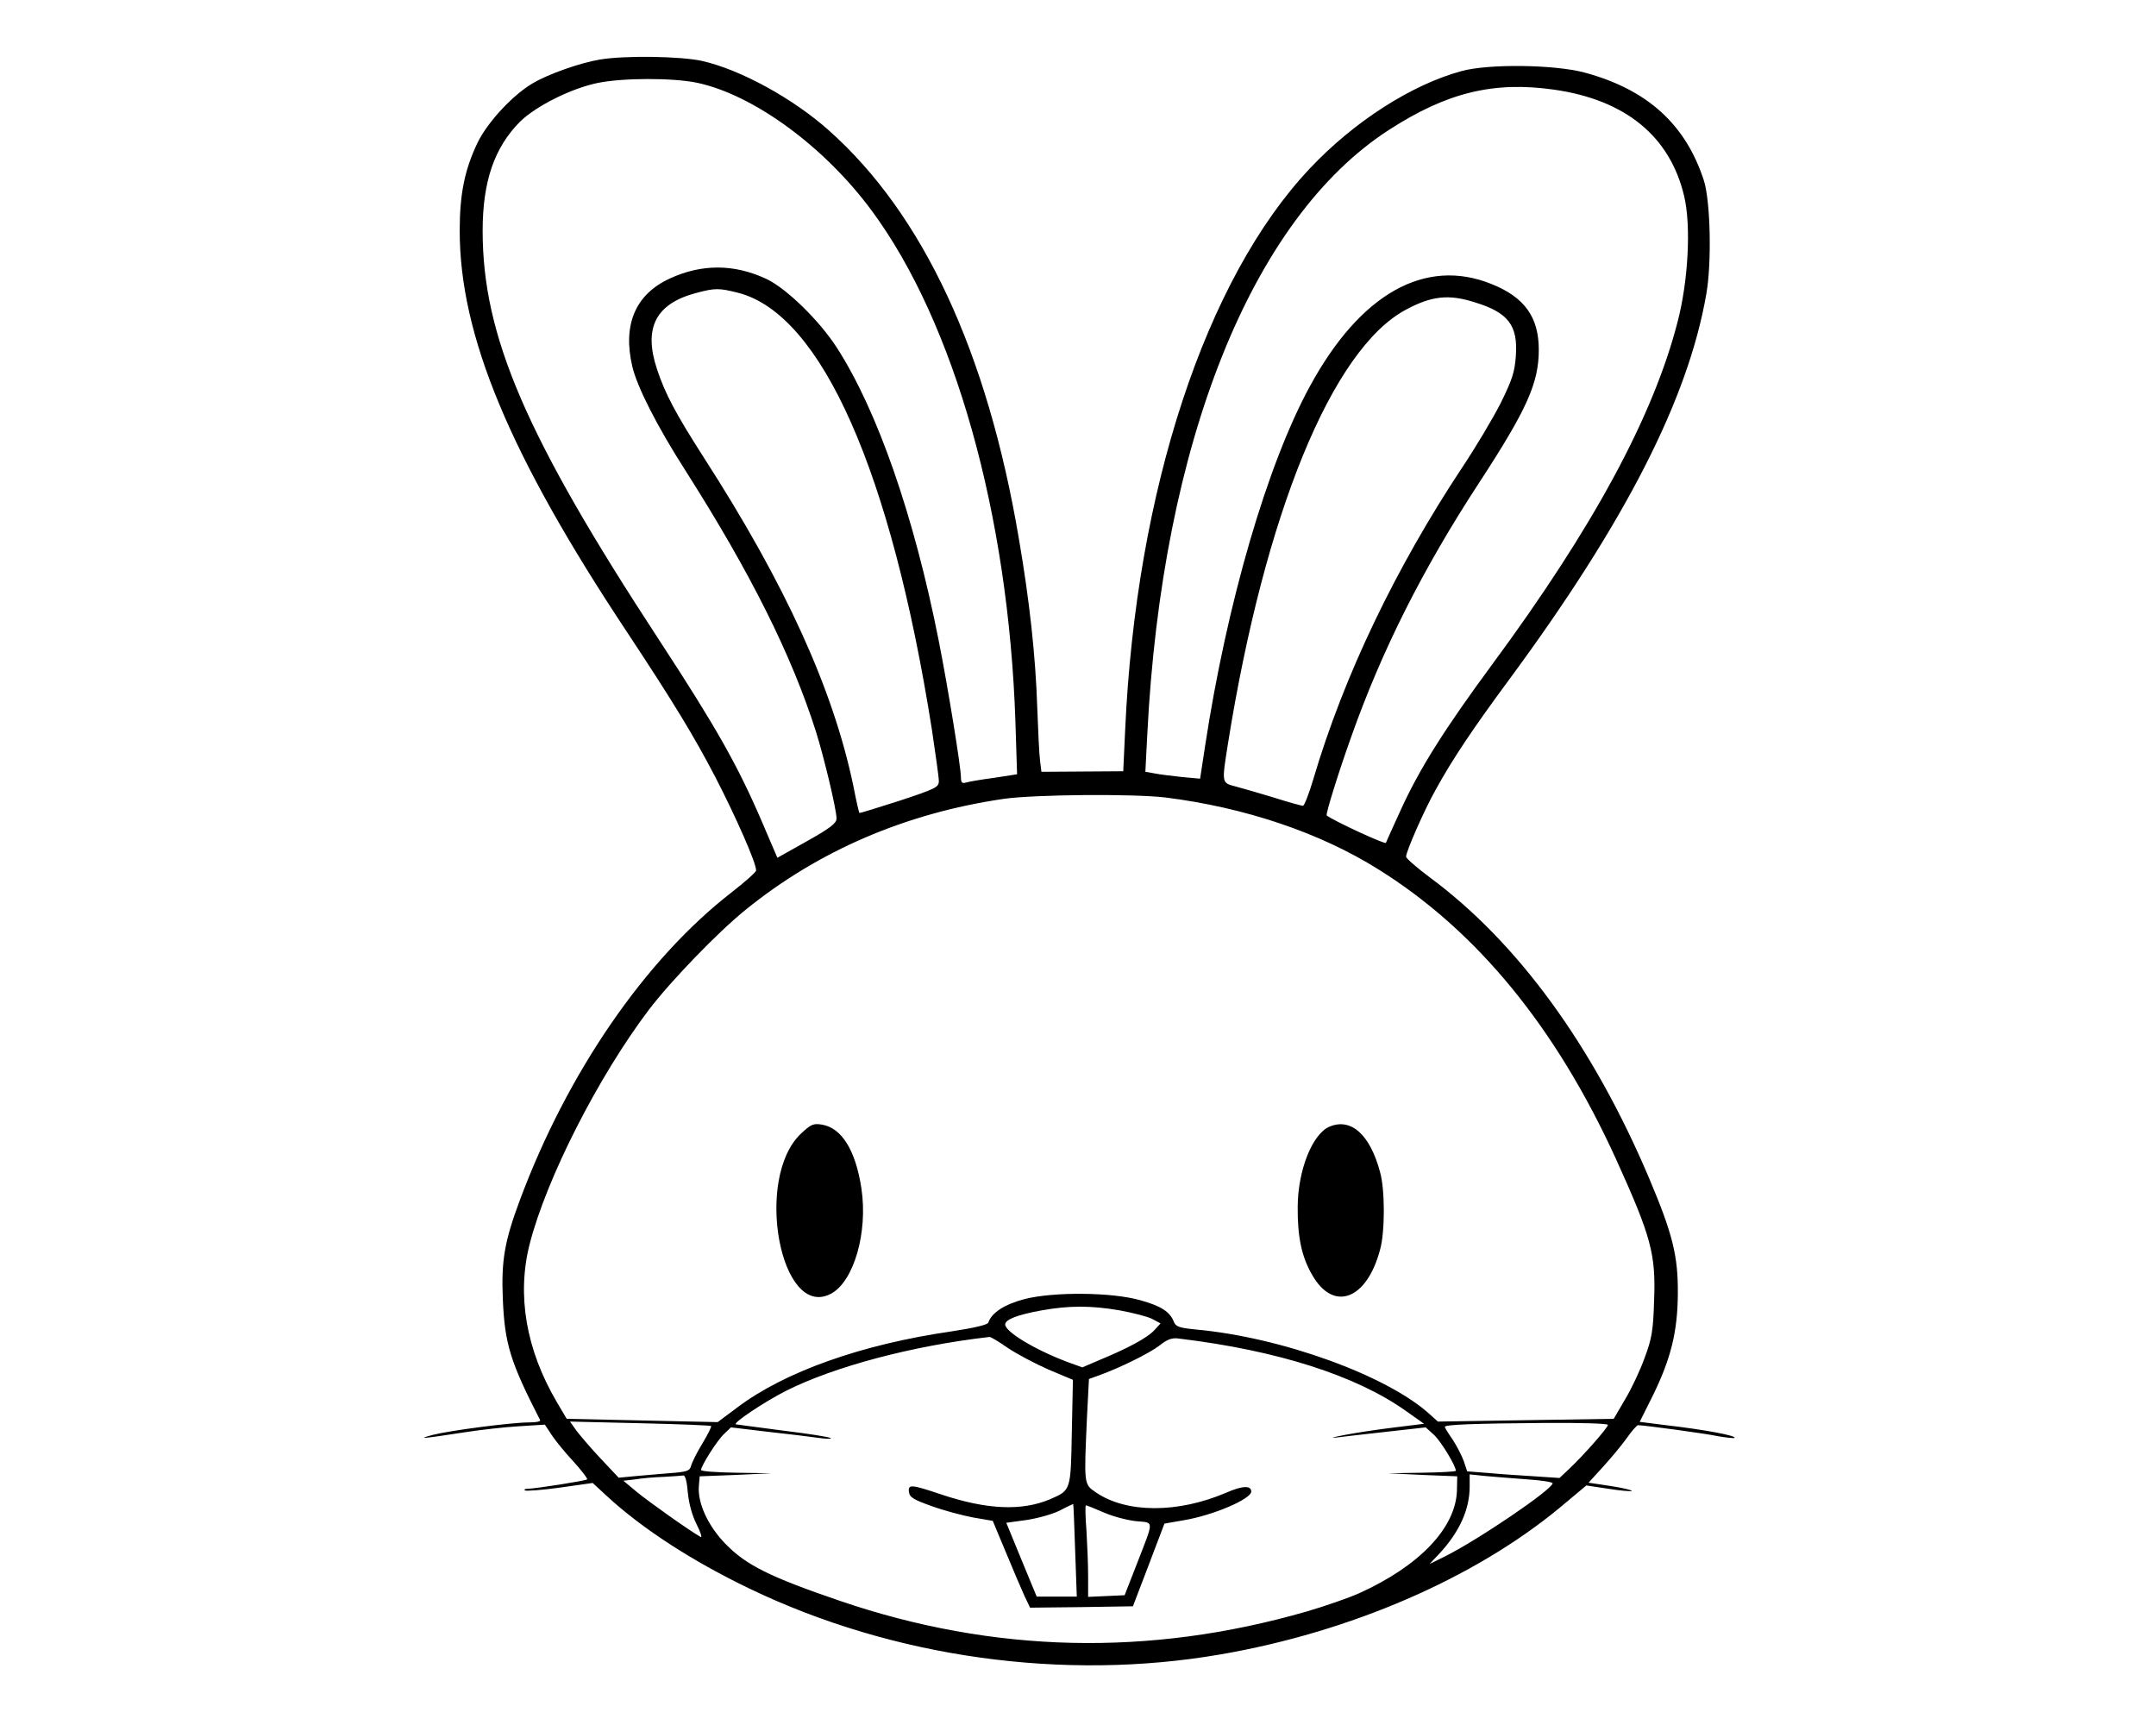 <?xml version="1.0" encoding="UTF-8" standalone="no"?>
<svg
   xmlns:dc="http://purl.org/dc/elements/1.1/"
   xmlns:cc="http://creativecommons.org/ns#"
   xmlns:rdf="http://www.w3.org/1999/02/22-rdf-syntax-ns#"
   xmlns:svg="http://www.w3.org/2000/svg"
   xmlns="http://www.w3.org/2000/svg"
   xmlns:sodipodi="http://sodipodi.sourceforge.net/DTD/sodipodi-0.dtd"
   xmlns:inkscape="http://www.inkscape.org/namespaces/inkscape"
   version="1.0"
   width="850pt"
   height="680pt"
   viewBox="0 0 850 680"
   preserveAspectRatio="xMidYMid meet"
   id="svg2"
   inkscape:version="0.91 r13725"
   sodipodi:docname="lapin.svg">
  <defs
     id="defs16" />
  <sodipodi:namedview
     pagecolor="#ffffff"
     bordercolor="#666666"
     borderopacity="1"
     objecttolerance="10"
     gridtolerance="10"
     guidetolerance="10"
     inkscape:pageopacity="0"
     inkscape:pageshadow="2"
     inkscape:window-width="1238"
     inkscape:window-height="841"
     id="namedview14"
     showgrid="false"
     inkscape:zoom="0.24842105"
     inkscape:cx="-603.81357"
     inkscape:cy="475"
     inkscape:window-x="1630"
     inkscape:window-y="167"
     inkscape:window-maximized="0"
     inkscape:current-layer="svg2">
    <inkscape:grid
       type="xygrid"
       id="grid3362" />
  </sodipodi:namedview>
  <g
     transform="matrix(0.109,0,0,-0.109,22.424,769.995)"
     id="g6"
     style="fill:#000000;stroke:none">
    <path
       d="m 1965,6849 c -72,-12 -186,-52 -242,-85 -73,-42 -164,-140 -201,-215 -47,-98 -65,-186 -65,-319 0,-380 181,-813 606,-1453 166,-251 242,-376 318,-522 75,-145 150,-315 148,-339 0,-6 -41,-42 -91,-81 -310,-241 -591,-649 -763,-1110 -56,-150 -68,-220 -62,-360 7,-162 27,-226 135,-437 2,-5 -16,-8 -39,-8 -64,0 -286,-29 -349,-45 -63,-17 -38,-14 120,10 52,8 138,18 190,21 l 95,6 25,-38 c 14,-21 49,-64 79,-96 29,-32 51,-61 49,-64 -5,-5 -189,-34 -216,-34 -9,0 -13,-3 -9,-6 3,-3 60,1 125,10 l 120,17 52,-48 c 127,-117 307,-234 515,-334 520,-250 1137,-336 1704,-238 470,81 917,275 1225,529 l 98,82 80,-12 c 43,-7 81,-10 84,-8 3,3 -31,11 -76,18 l -80,12 52,57 c 28,31 67,77 86,104 18,26 37,47 41,47 20,0 244,-30 290,-40 30,-5 56,-8 59,-6 8,8 -109,30 -248,46 l -95,12 48,96 c 65,133 89,230 90,367 1,136 -18,215 -103,416 -203,480 -476,855 -794,1090 -47,35 -86,69 -86,75 0,19 66,169 107,242 61,111 134,220 267,400 418,567 646,1012 712,1393 20,113 15,337 -9,411 -66,203 -205,329 -432,390 -109,29 -348,32 -445,5 -180,-49 -388,-182 -548,-352 -377,-399 -629,-1165 -668,-2030 l -7,-150 -148,-1 -148,-1 -5,41 c -3,23 -7,109 -10,191 -6,186 -28,388 -67,614 -114,673 -346,1170 -686,1473 -131,117 -322,221 -460,252 -78,17 -279,20 -368,5 z m 350,-84 c 204,-43 460,-230 631,-461 301,-406 496,-1101 521,-1850 l 6,-190 -84,-13 c -46,-6 -92,-14 -101,-17 -14,-4 -18,0 -18,18 0,38 -48,332 -81,498 -89,449 -221,829 -368,1057 -63,98 -184,216 -256,249 -116,54 -233,54 -348,1 -124,-57 -171,-166 -136,-317 17,-74 90,-218 194,-380 234,-368 382,-664 470,-940 30,-95 75,-284 75,-316 0,-17 -23,-35 -107,-82 l -107,-60 -57,133 c -87,202 -165,340 -371,655 -482,736 -638,1099 -638,1479 0,179 42,301 135,395 57,56 184,120 280,140 92,19 272,19 360,1 z m 3100,-25 c 259,-37 420,-169 471,-386 25,-106 15,-305 -24,-454 -88,-342 -306,-745 -670,-1238 -171,-232 -261,-374 -329,-522 -29,-63 -54,-119 -56,-124 -2,-7 -190,80 -214,99 -5,3 42,154 87,280 111,315 260,611 464,923 173,265 216,361 216,481 0,118 -51,190 -171,238 -240,97 -475,-35 -657,-370 -154,-282 -300,-783 -379,-1301 l -18,-118 -65,6 c -36,4 -80,9 -99,13 l -34,6 7,136 c 53,1054 378,1866 875,2186 209,135 378,176 596,145 z M 2465,6005 c 301,-78 553,-648 700,-1580 13,-88 25,-171 25,-185 0,-23 -10,-28 -143,-72 -78,-25 -143,-45 -144,-44 -2,1 -12,45 -22,97 -73,350 -245,729 -542,1190 -100,156 -139,229 -168,317 -50,149 -6,237 139,276 71,19 84,19 155,1 z m 2663,-34 c 122,-37 157,-84 149,-194 -4,-58 -13,-86 -55,-171 -28,-55 -90,-159 -138,-231 -242,-365 -429,-755 -539,-1127 -16,-54 -33,-98 -38,-98 -5,0 -53,13 -106,30 -53,16 -115,34 -138,40 -50,13 -50,11 -28,150 133,835 377,1431 644,1574 93,50 155,57 249,27 z M 4010,4180 c 287,-36 558,-127 770,-260 356,-222 642,-571 859,-1047 127,-280 145,-344 138,-513 -3,-106 -8,-137 -34,-206 -16,-45 -48,-113 -71,-151 l -41,-70 -318,-5 -318,-5 -30,27 c -153,139 -535,278 -846,306 -59,6 -72,10 -79,28 -14,36 -46,57 -122,78 -102,29 -312,31 -418,4 -72,-19 -119,-49 -131,-85 -3,-8 -49,-19 -134,-32 -325,-47 -603,-146 -774,-275 l -71,-53 -273,6 -273,6 -36,61 c -111,189 -145,386 -98,571 61,238 248,605 431,847 79,104 250,281 349,361 265,215 580,350 934,402 111,16 470,19 586,5 z M 3845,2325 c 48,-9 100,-22 117,-31 l 30,-16 -23,-25 c -25,-27 -93,-64 -197,-107 l -63,-27 -55,20 c -117,44 -224,109 -224,135 0,18 43,35 131,51 100,18 180,18 284,0 z m -405,-136 c 33,-22 99,-57 147,-78 l 88,-37 -4,-190 c -4,-212 -3,-209 -79,-242 -102,-43 -228,-38 -395,18 -107,36 -119,37 -115,8 2,-19 18,-28 83,-51 44,-16 112,-34 150,-41 l 70,-12 48,-115 c 26,-63 56,-133 67,-157 l 20,-42 186,2 186,3 57,149 57,150 69,12 c 108,18 245,77 245,104 0,23 -33,21 -90,-4 -175,-75 -361,-75 -472,1 -44,30 -43,27 -32,275 l 7,135 36,13 c 73,26 183,80 219,108 29,23 45,29 72,25 356,-43 640,-134 820,-262 l 65,-46 -105,-13 c -58,-7 -139,-19 -180,-27 -41,-8 -57,-12 -35,-10 22,3 104,12 183,21 l 143,16 31,-28 c 25,-24 78,-111 78,-129 0,-3 -55,-6 -122,-7 l -123,-2 125,-6 125,-5 -1,-51 c -4,-135 -135,-273 -354,-372 -36,-16 -121,-46 -190,-66 -569,-164 -1133,-151 -1689,39 -252,86 -338,129 -412,205 -63,64 -102,148 -97,209 l 3,36 130,5 130,6 -127,2 c -71,1 -128,5 -128,10 0,15 59,108 83,130 l 25,24 134,-16 c 73,-8 156,-18 183,-22 28,-4 47,-4 44,-1 -3,4 -79,16 -170,27 -90,12 -168,22 -173,23 -13,4 104,82 181,121 175,88 457,163 736,195 4,1 34,-17 67,-40 z M 2366,1907 c 3,-2 -12,-31 -31,-63 -20,-32 -38,-69 -41,-81 -5,-19 -15,-22 -82,-27 -43,-4 -100,-8 -128,-11 l -52,-5 -64,68 c -35,37 -74,83 -88,101 l -24,34 253,-6 c 140,-3 255,-8 257,-10 z m 3244,4 c 0,-10 -86,-108 -140,-159 l -35,-33 -90,6 c -49,3 -125,8 -167,12 l -77,6 -12,36 c -7,20 -25,55 -40,78 -16,23 -29,44 -29,47 0,8 103,12 358,14 136,1 232,-2 232,-7 z M 2282,1667 c 4,-40 15,-82 32,-116 15,-29 21,-50 14,-45 -41,23 -190,129 -231,163 l -48,40 43,5 c 24,4 70,8 103,9 33,2 65,4 71,5 7,1 13,-23 16,-61 z m 3036,47 c 50,-3 92,-10 92,-14 0,-22 -268,-204 -390,-265 l -55,-27 36,38 c 72,78 109,159 109,242 l 0,44 58,-6 c 31,-3 99,-8 150,-12 z m -1635,-256 6,-168 -72,0 -73,0 -55,133 -55,134 73,10 c 40,6 94,21 120,34 26,14 49,24 49,24 1,0 4,-75 7,-167 z m 102,137 c 31,-14 83,-28 116,-32 69,-7 69,10 4,-158 l -43,-110 -66,-3 -66,-3 0,74 c 0,41 -3,115 -6,165 -4,51 -5,92 -2,92 3,0 31,-11 63,-25 z"
       id="path8"
       inkscape:connector-curvature="0" />
    <path
       d="m 2691,2964 c -170,-161 -74,-674 108,-579 83,43 135,221 111,381 -21,138 -71,219 -143,231 -31,5 -40,1 -76,-33 z"
       id="path10"
       inkscape:connector-curvature="0" />
    <path
       d="m 4604,2990 c -62,-25 -115,-156 -116,-289 -1,-109 14,-182 52,-247 77,-136 198,-91 246,91 18,64 18,216 0,280 -36,135 -104,197 -182,165 z"
       id="path12"
       inkscape:connector-curvature="0" />
  </g>
</svg>
